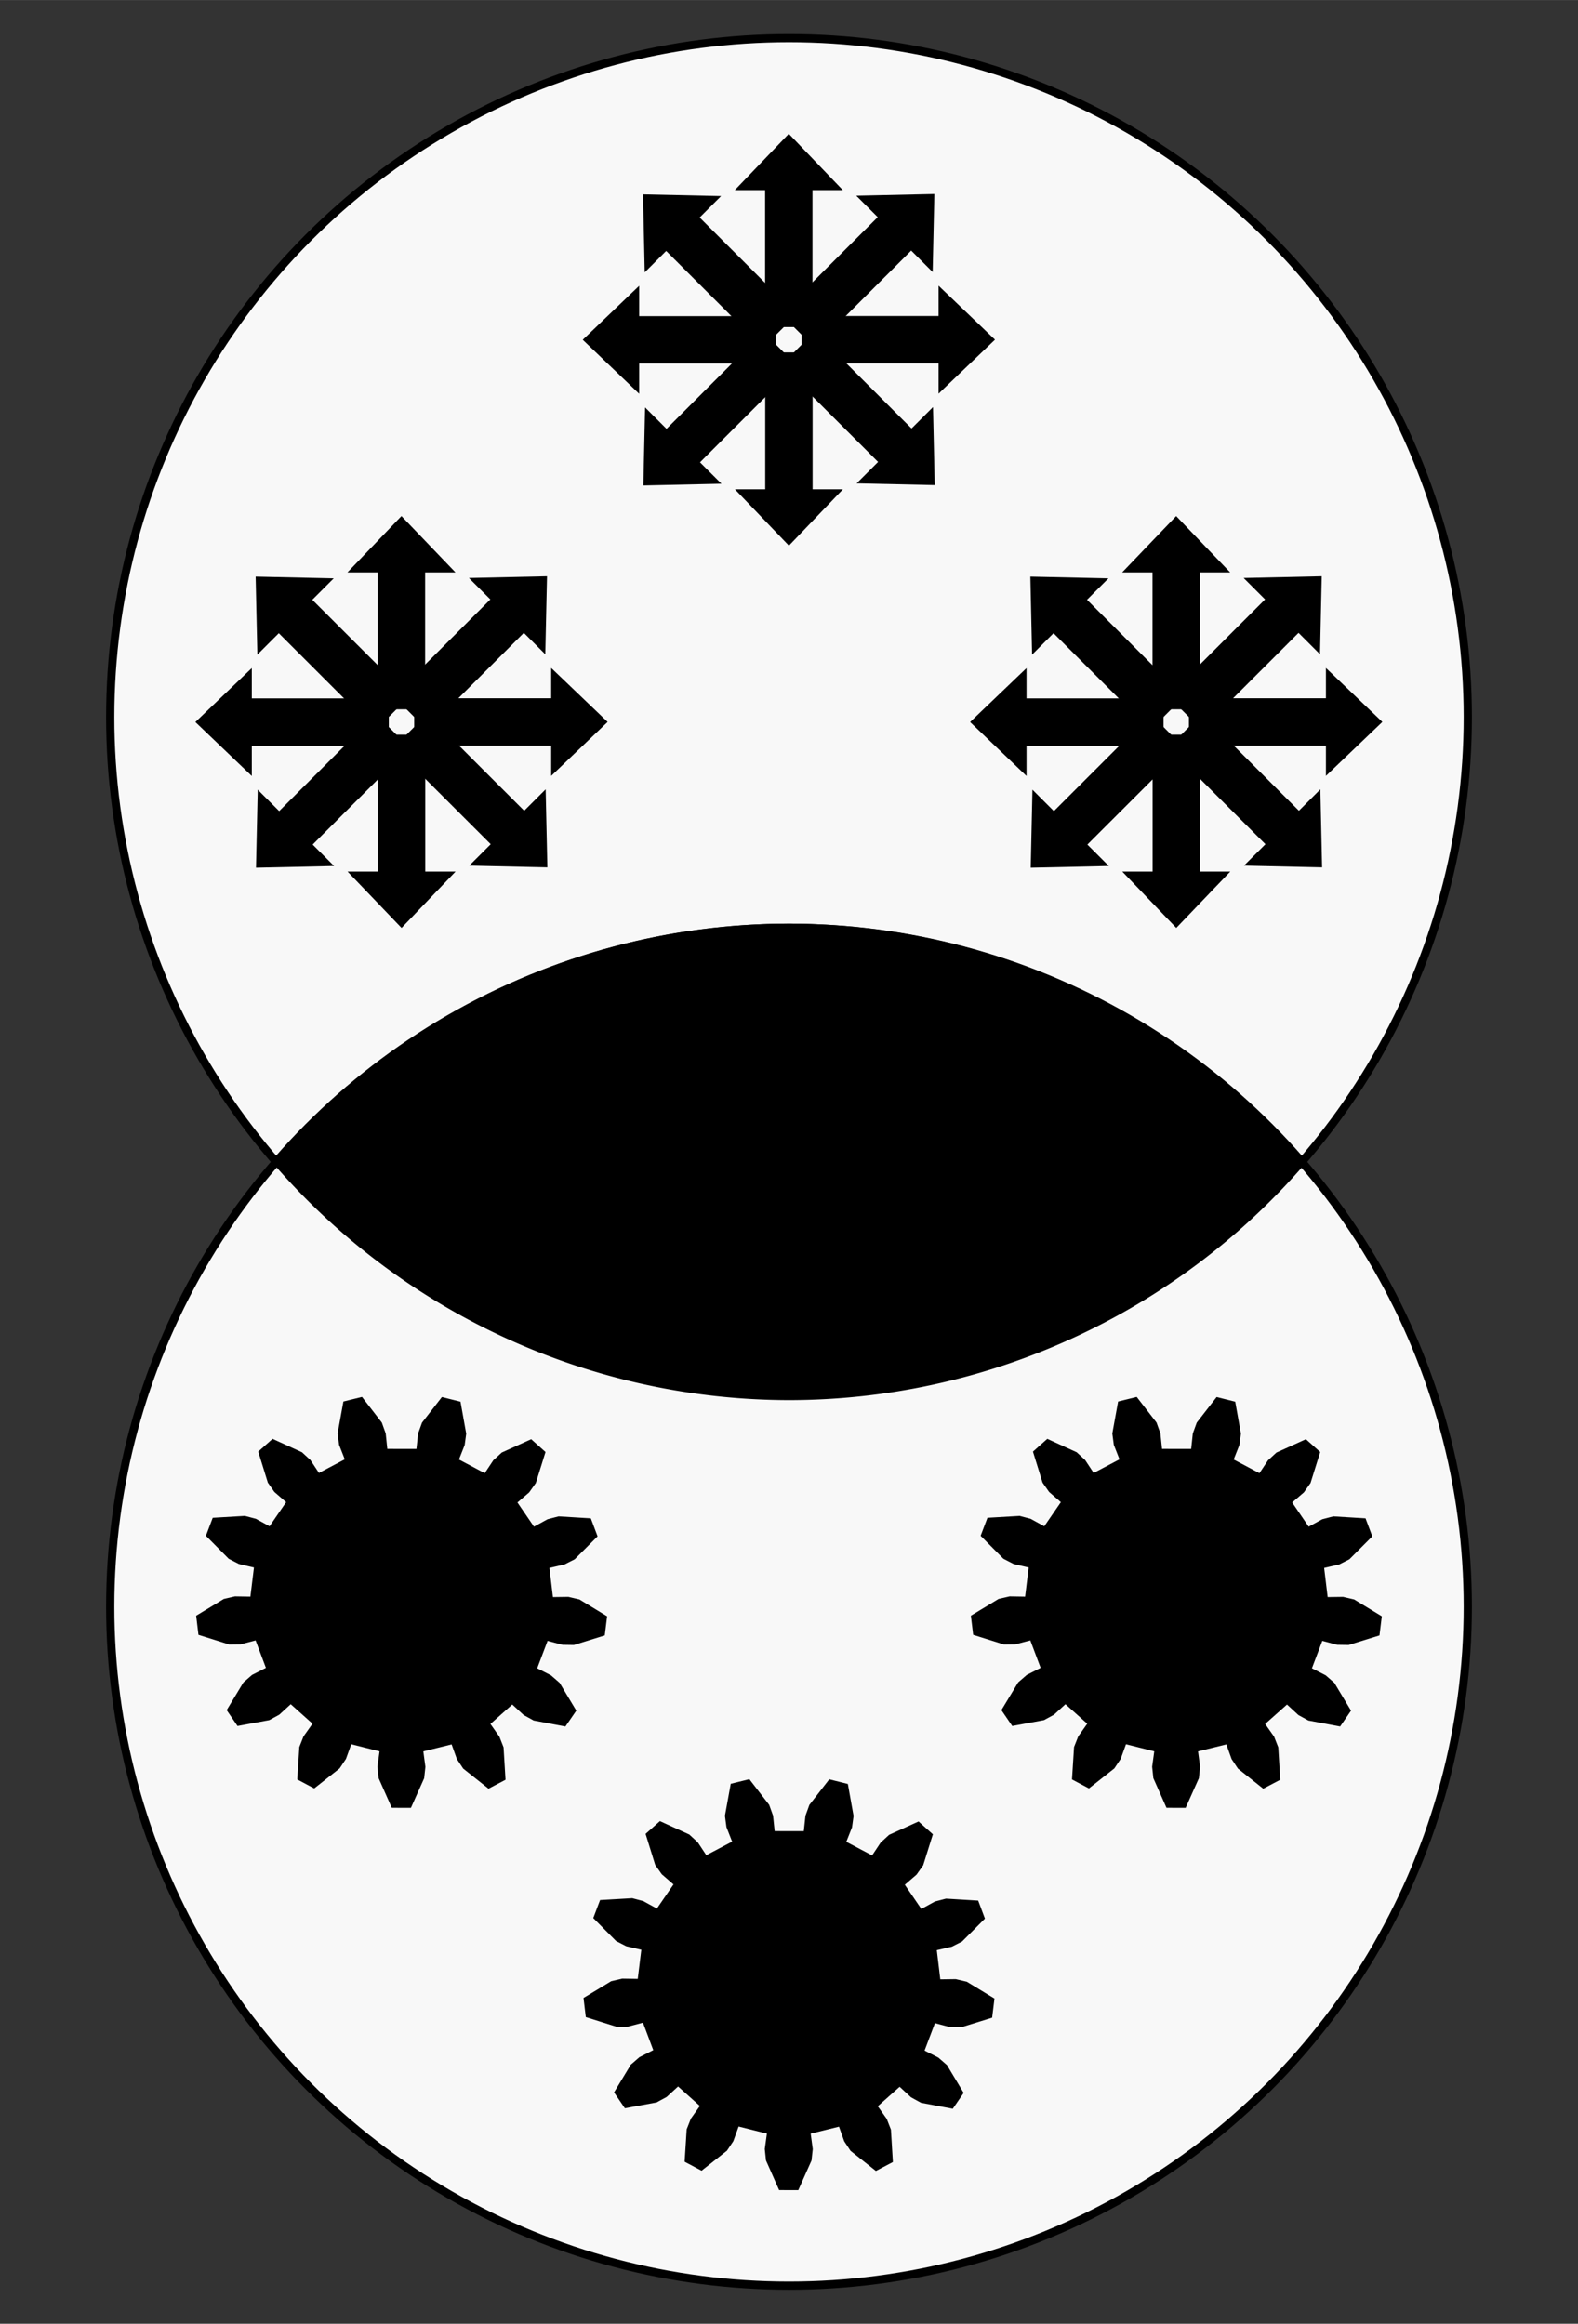 <?xml version="1.0" encoding="UTF-8" standalone="no"?>
<!-- Created with Inkscape (http://www.inkscape.org/) -->

<svg
   xmlns:dc="http://purl.org/dc/elements/1.1/"
   xmlns:cc="http://creativecommons.org/ns#"
   xmlns:rdf="http://www.w3.org/1999/02/22-rdf-syntax-ns#"
   xmlns:svg="http://www.w3.org/2000/svg"
   xmlns="http://www.w3.org/2000/svg"
   xmlns:sodipodi="http://sodipodi.sourceforge.net/DTD/sodipodi-0.dtd"
   xmlns:inkscape="http://www.inkscape.org/namespaces/inkscape"
   sodipodi:docname="amidst_sci-mag.svg"
   inkscape:version="0.92.4 (5da689c313, 2019-01-14)"
   version="1.1"
   id="svg2"
   viewBox="0 0 720 1060"
   height="11.778in"
   width="8in"
   inkscape:export-filename="C:\Users\Giltwist\Dropbox\Tarot\Minors\export\amidst-sci_mag.png"
   inkscape:export-xdpi="300"
   inkscape:export-ydpi="300">
  <rect x="0" y="0" width="720" height="1060" fill="#333333" stroke="none"/>
  <sodipodi:namedview
     inkscape:window-maximized="1"
     inkscape:window-y="-8"
     inkscape:window-x="-8"
     inkscape:window-height="1377"
     inkscape:window-width="2560"
     units="in"
     showgrid="false"
     inkscape:current-layer="layer1"
     inkscape:document-units="px"
     inkscape:cy="396.1257"
     inkscape:cx="-331.13694"
     inkscape:zoom="0.7"
     inkscape:pageshadow="2"
     inkscape:pageopacity="0"
     borderopacity="1.0"
     bordercolor="#666666"
     pagecolor="#000000"
     id="base"
     showguides="true"
     inkscape:guide-bbox="true">
    <sodipodi:guide
       position="361.607,-231.696"
       orientation="1,0"
       id="guide4140"
       inkscape:locked="false" />
    <sodipodi:guide
       position="179.464,530.022"
       orientation="0,1"
       id="guide4149"
       inkscape:locked="false" />
  </sodipodi:namedview>
  <defs
     id="defs4">
    <inkscape:path-effect
       effect="powerstroke"
       id="path-effect4186"
       is_visible="true"
       offset_points="0,0.5"
       sort_points="true"
       interpolator_type="CubicBezierJohan"
       interpolator_beta="0.2"
       start_linecap_type="zerowidth"
       linejoin_type="round"
       miter_limit="4"
       end_linecap_type="zerowidth"
       cusp_linecap_type="round" />
  </defs>
  <g
     inkscape:label="Layer 1"
     inkscape:groupmode="layer"
     id="layer1"
     transform="translate(0,7.638)">
    <ellipse
       style="opacity:1;fill:#808080;fill-opacity:1;fill-rule:evenodd;stroke:#000000;stroke-width:4.688;stroke-linecap:butt;stroke-linejoin:miter;stroke-miterlimit:4;stroke-dasharray:none;stroke-dashoffset:0;stroke-opacity:1;paint-order:markers stroke fill"
       id="path3015"
       cx="360"
       cy="522.362"
       r="154.199" />
    <g
       id="g922"
       transform="translate(0,-2.991)"
       style="fill:#f8f8f8;fill-opacity:1">
      <circle
         r="309.71"
         cy="322.452"
         cx="360"
         id="path901"
         style="opacity:1;fill:#f8f8f8;fill-opacity:1;fill-rule:nonzero;stroke:#000000;stroke-width:3.75;stroke-linecap:round;stroke-linejoin:round;stroke-miterlimit:4;stroke-dasharray:none;stroke-dashoffset:0;stroke-opacity:1;paint-order:stroke markers fill" />
      <circle
         r="309.71"
         cy="728.255"
         cx="360"
         id="path901-8"
         style="opacity:1;fill:#f8f8f8;fill-opacity:1;fill-rule:nonzero;stroke:#000000;stroke-width:3.75;stroke-linecap:round;stroke-linejoin:round;stroke-miterlimit:4;stroke-dasharray:none;stroke-dashoffset:0;stroke-opacity:1;paint-order:stroke markers fill" />
    </g>
    <path
       inkscape:connector-curvature="0"
       style="fill:#000000;fill-opacity:1;stroke:#000000;stroke-width:1.308;stroke-miterlimit:4;stroke-dasharray:none;stroke-opacity:1"
       d="m 428.449,895.924 7.566,-0.102 4.885,1.148 12.146,7.392 -0.963,7.886 -13.562,4.21 -5.016,-0.077 -7.316,-1.944 -5.152,13.619 6.746,3.45 3.796,3.302 7.343,12.229 -4.492,6.532 -13.952,-2.618 -4.405,-2.416 -5.581,-5.145 -10.847,9.648 4.381,6.211 1.837,4.7 0.858,14.264 -6.992,3.682 -11.146,-8.847 -2.786,-4.2 -2.567,-7.167 -14.058,3.467 1.013,7.55 -0.543,5.021 -5.824,13.032 -7.891,-0.012 -5.786,-13.049 -0.528,-5.023 1.035,-7.547 -14.047,-3.508 -2.588,7.159 -2.798,4.192 -11.171,8.814 -6.981,-3.703 0.899,-14.262 1.85,-4.695 4.4,-6.198 -10.819,-9.68 -5.596,5.128 -4.412,2.403 -13.96,2.577 -4.473,-6.545 7.379,-12.207 3.805,-3.291 6.756,-3.43 -5.112,-13.634 -7.321,1.922 -5.016,0.063 -13.55,-4.251 -0.94,-7.889 12.168,-7.356 4.888,-1.133 7.565,0.125 1.766,-14.464 -7.37,-1.724 -4.47,-2.292 -10.036,-10.104 2.809,-7.425 14.169,-0.82 4.852,1.284 6.641,3.651 8.239,-11.981 -5.73,-4.975 -2.901,-4.121 -4.223,-13.643 5.914,-5.26 12.924,5.904 3.703,3.407 4.196,6.34 12.825,-6.754 -2.778,-7.087 -0.666,-5.006 2.557,-14.057 7.664,-1.89 8.719,11.276 1.707,4.75 0.789,7.577 14.473,0.021 0.811,-7.575 1.721,-4.745 8.752,-11.25 7.658,1.913 2.516,14.064 -0.681,5.004 -2.799,7.078 12.805,6.791 4.214,-6.328 3.713,-3.396 12.942,-5.866 5.898,5.277 -4.263,13.631 -2.913,4.112 -5.745,4.958 8.204,12.006 6.652,-3.631 4.855,-1.269 14.167,0.862 2.787,7.433 -10.066,10.075 -4.477,2.278 -7.375,1.702 z"
       id="path4258-9" />
    <g
       transform="matrix(0.848,0,0,0.847,75.309,-162.143)"
       id="g929-6"
       style="fill:#000000;fill-opacity:1;stroke:#000000;stroke-width:2.986;stroke-miterlimit:4;stroke-dasharray:none;stroke-opacity:1">
      <g
         transform="matrix(1.02,0,0,0.615,24.967,81.006)"
         inkscape:tile-y0="159.17572"
         inkscape:tile-x0="250.4754"
         inkscape:transform-center-y="-50.765436"
         id="use889-8"
         style="fill:#000000;fill-opacity:1;stroke:#000000;stroke-width:3.771;stroke-miterlimit:4;stroke-dasharray:none;stroke-opacity:1">
        <rect
           style="fill:#000000;fill-opacity:1;fill-rule:evenodd;stroke:#000000;stroke-width:3.771;stroke-linecap:square;stroke-linejoin:miter;stroke-miterlimit:4;stroke-dasharray:none;stroke-dashoffset:0;stroke-opacity:1"
           id="rect897-5"
           width="21.213"
           height="117.178"
           x="293.954"
           y="332.205" />
        <path
           sodipodi:type="star"
           style="fill:#000000;fill-opacity:1;fill-rule:evenodd;stroke:#000000;stroke-width:3.771;stroke-linecap:square;stroke-linejoin:miter;stroke-miterlimit:4;stroke-dasharray:none;stroke-dashoffset:0;stroke-opacity:1"
           id="path899-2"
           sodipodi:sides="3"
           sodipodi:cx="304.56097"
           sodipodi:cy="314.95084"
           sodipodi:r1="29.137255"
           sodipodi:r2="14.568627"
           sodipodi:arg1="0.52359878"
           sodipodi:arg2="1.5707963"
           inkscape:flatsided="true"
           inkscape:rounded="-3.46945e-18"
           inkscape:randomized="0"
           d="m 329.795,329.519 -50.467,0 25.234,-43.706 z"
           inkscape:transform-center-y="-7.2843136" />
      </g>
      <g
         transform="matrix(0.721,0.721,-0.435,0.435,317.036,-55.392)"
         inkscape:tile-y0="159.17572"
         inkscape:tile-x0="250.4754"
         inkscape:transform-center-y="-50.765436"
         id="use891-1"
         style="fill:#000000;fill-opacity:1;stroke:#000000;stroke-width:3.771;stroke-miterlimit:4;stroke-dasharray:none;stroke-opacity:1">
        <rect
           style="fill:#000000;fill-opacity:1;fill-rule:evenodd;stroke:#000000;stroke-width:3.771;stroke-linecap:square;stroke-linejoin:miter;stroke-miterlimit:4;stroke-dasharray:none;stroke-dashoffset:0;stroke-opacity:1"
           id="rect903-6"
           width="21.213"
           height="117.178"
           x="293.954"
           y="332.205" />
        <path
           sodipodi:type="star"
           style="fill:#000000;fill-opacity:1;fill-rule:evenodd;stroke:#000000;stroke-width:3.771;stroke-linecap:square;stroke-linejoin:miter;stroke-miterlimit:4;stroke-dasharray:none;stroke-dashoffset:0;stroke-opacity:1"
           id="path905-2"
           sodipodi:sides="3"
           sodipodi:cx="304.56097"
           sodipodi:cy="314.95084"
           sodipodi:r1="29.137255"
           sodipodi:r2="14.568627"
           sodipodi:arg1="0.52359878"
           sodipodi:arg2="1.5707963"
           inkscape:flatsided="true"
           inkscape:rounded="-3.46945e-18"
           inkscape:randomized="0"
           d="m 329.795,329.519 -50.467,0 25.234,-43.706 z"
           inkscape:transform-center-y="-7.2843136" />
      </g>
      <g
         transform="matrix(0,1.02,-0.615,0,620.009,54.684)"
         inkscape:tile-y0="159.17572"
         inkscape:tile-x0="250.4754"
         inkscape:transform-center-y="-50.765436"
         id="use893-6"
         style="fill:#000000;fill-opacity:1;stroke:#000000;stroke-width:3.771;stroke-miterlimit:4;stroke-dasharray:none;stroke-opacity:1">
        <rect
           style="fill:#000000;fill-opacity:1;fill-rule:evenodd;stroke:#000000;stroke-width:3.771;stroke-linecap:square;stroke-linejoin:miter;stroke-miterlimit:4;stroke-dasharray:none;stroke-dashoffset:0;stroke-opacity:1"
           id="rect909-1"
           width="21.213"
           height="117.178"
           x="293.954"
           y="332.205" />
        <path
           sodipodi:type="star"
           style="fill:#000000;fill-opacity:1;fill-rule:evenodd;stroke:#000000;stroke-width:3.771;stroke-linecap:square;stroke-linejoin:miter;stroke-miterlimit:4;stroke-dasharray:none;stroke-dashoffset:0;stroke-opacity:1"
           id="path911-8"
           sodipodi:sides="3"
           sodipodi:cx="304.56097"
           sodipodi:cy="314.95084"
           sodipodi:r1="29.137255"
           sodipodi:r2="14.568627"
           sodipodi:arg1="0.52359878"
           sodipodi:arg2="1.5707963"
           inkscape:flatsided="true"
           inkscape:rounded="-3.46945e-18"
           inkscape:randomized="0"
           d="m 329.795,329.519 -50.467,0 25.234,-43.706 z"
           inkscape:transform-center-y="-7.2843136" />
      </g>
      <g
         transform="matrix(-0.721,0.721,-0.435,-0.435,756.407,346.754)"
         inkscape:tile-y0="159.17572"
         inkscape:tile-x0="250.4754"
         inkscape:transform-center-y="-50.765436"
         id="use895-5"
         style="fill:#000000;fill-opacity:1;stroke:#000000;stroke-width:3.771;stroke-miterlimit:4;stroke-dasharray:none;stroke-opacity:1">
        <rect
           style="fill:#000000;fill-opacity:1;fill-rule:evenodd;stroke:#000000;stroke-width:3.771;stroke-linecap:square;stroke-linejoin:miter;stroke-miterlimit:4;stroke-dasharray:none;stroke-dashoffset:0;stroke-opacity:1"
           id="rect915-5"
           width="21.213"
           height="117.178"
           x="293.954"
           y="332.205" />
        <path
           sodipodi:type="star"
           style="fill:#000000;fill-opacity:1;fill-rule:evenodd;stroke:#000000;stroke-width:3.771;stroke-linecap:square;stroke-linejoin:miter;stroke-miterlimit:4;stroke-dasharray:none;stroke-dashoffset:0;stroke-opacity:1"
           id="path917-0"
           sodipodi:sides="3"
           sodipodi:cx="304.56097"
           sodipodi:cy="314.95084"
           sodipodi:r1="29.137255"
           sodipodi:r2="14.568627"
           sodipodi:arg1="0.52359878"
           sodipodi:arg2="1.5707963"
           inkscape:flatsided="true"
           inkscape:rounded="-3.46945e-18"
           inkscape:randomized="0"
           d="m 329.795,329.519 -50.467,0 25.234,-43.706 z"
           inkscape:transform-center-y="-7.2843136" />
      </g>
      <g
         transform="matrix(-1.02,0,0,-0.615,646.331,649.727)"
         inkscape:tile-y0="159.17572"
         inkscape:tile-x0="250.4754"
         inkscape:transform-center-y="-50.765436"
         id="use897-4"
         style="fill:#000000;fill-opacity:1;stroke:#000000;stroke-width:3.771;stroke-miterlimit:4;stroke-dasharray:none;stroke-opacity:1">
        <rect
           style="fill:#000000;fill-opacity:1;fill-rule:evenodd;stroke:#000000;stroke-width:3.771;stroke-linecap:square;stroke-linejoin:miter;stroke-miterlimit:4;stroke-dasharray:none;stroke-dashoffset:0;stroke-opacity:1"
           id="rect921-8"
           width="21.213"
           height="117.178"
           x="293.954"
           y="332.205" />
        <path
           sodipodi:type="star"
           style="fill:#000000;fill-opacity:1;fill-rule:evenodd;stroke:#000000;stroke-width:3.771;stroke-linecap:square;stroke-linejoin:miter;stroke-miterlimit:4;stroke-dasharray:none;stroke-dashoffset:0;stroke-opacity:1"
           id="path923-2"
           sodipodi:sides="3"
           sodipodi:cx="304.56097"
           sodipodi:cy="314.95084"
           sodipodi:r1="29.137255"
           sodipodi:r2="14.568627"
           sodipodi:arg1="0.52359878"
           sodipodi:arg2="1.5707963"
           inkscape:flatsided="true"
           inkscape:rounded="-3.46945e-18"
           inkscape:randomized="0"
           d="m 329.795,329.519 -50.467,0 25.234,-43.706 z"
           inkscape:transform-center-y="-7.2843136" />
      </g>
      <g
         transform="matrix(-0.721,-0.721,0.435,-0.435,354.261,786.125)"
         inkscape:tile-y0="159.17572"
         inkscape:tile-x0="250.4754"
         inkscape:transform-center-y="-50.765436"
         id="use899-8"
         style="fill:#000000;fill-opacity:1;stroke:#000000;stroke-width:3.771;stroke-miterlimit:4;stroke-dasharray:none;stroke-opacity:1">
        <rect
           style="fill:#000000;fill-opacity:1;fill-rule:evenodd;stroke:#000000;stroke-width:3.771;stroke-linecap:square;stroke-linejoin:miter;stroke-miterlimit:4;stroke-dasharray:none;stroke-dashoffset:0;stroke-opacity:1"
           id="rect927-6"
           width="21.213"
           height="117.178"
           x="293.954"
           y="332.205" />
        <path
           sodipodi:type="star"
           style="fill:#000000;fill-opacity:1;fill-rule:evenodd;stroke:#000000;stroke-width:3.771;stroke-linecap:square;stroke-linejoin:miter;stroke-miterlimit:4;stroke-dasharray:none;stroke-dashoffset:0;stroke-opacity:1"
           id="path929-6"
           sodipodi:sides="3"
           sodipodi:cx="304.56097"
           sodipodi:cy="314.95084"
           sodipodi:r1="29.137255"
           sodipodi:r2="14.568627"
           sodipodi:arg1="0.52359878"
           sodipodi:arg2="1.5707963"
           inkscape:flatsided="true"
           inkscape:rounded="-3.46945e-18"
           inkscape:randomized="0"
           d="m 329.795,329.519 -50.467,0 25.234,-43.706 z"
           inkscape:transform-center-y="-7.2843136" />
      </g>
      <g
         transform="matrix(0,-1.02,0.615,0,51.288,676.048)"
         inkscape:tile-y0="159.17572"
         inkscape:tile-x0="250.4754"
         inkscape:transform-center-y="-50.765436"
         id="use901-4"
         style="fill:#000000;fill-opacity:1;stroke:#000000;stroke-width:3.771;stroke-miterlimit:4;stroke-dasharray:none;stroke-opacity:1">
        <rect
           style="fill:#000000;fill-opacity:1;fill-rule:evenodd;stroke:#000000;stroke-width:3.771;stroke-linecap:square;stroke-linejoin:miter;stroke-miterlimit:4;stroke-dasharray:none;stroke-dashoffset:0;stroke-opacity:1"
           id="rect933-6"
           width="21.213"
           height="117.178"
           x="293.954"
           y="332.205" />
        <path
           sodipodi:type="star"
           style="fill:#000000;fill-opacity:1;fill-rule:evenodd;stroke:#000000;stroke-width:3.771;stroke-linecap:square;stroke-linejoin:miter;stroke-miterlimit:4;stroke-dasharray:none;stroke-dashoffset:0;stroke-opacity:1"
           id="path935-5"
           sodipodi:sides="3"
           sodipodi:cx="304.56097"
           sodipodi:cy="314.95084"
           sodipodi:r1="29.137255"
           sodipodi:r2="14.568627"
           sodipodi:arg1="0.52359878"
           sodipodi:arg2="1.5707963"
           inkscape:flatsided="true"
           inkscape:rounded="-3.46945e-18"
           inkscape:randomized="0"
           d="m 329.795,329.519 -50.467,0 25.234,-43.706 z"
           inkscape:transform-center-y="-7.2843136" />
      </g>
      <g
         transform="matrix(0.721,-0.721,0.435,0.435,-85.11,383.979)"
         inkscape:tile-y0="159.17572"
         inkscape:tile-x0="250.4754"
         inkscape:transform-center-y="-50.765436"
         id="use903-3"
         style="fill:#000000;fill-opacity:1;stroke:#000000;stroke-width:3.771;stroke-miterlimit:4;stroke-dasharray:none;stroke-opacity:1">
        <rect
           style="fill:#000000;fill-opacity:1;fill-rule:evenodd;stroke:#000000;stroke-width:3.771;stroke-linecap:square;stroke-linejoin:miter;stroke-miterlimit:4;stroke-dasharray:none;stroke-dashoffset:0;stroke-opacity:1"
           id="rect939-5"
           width="21.213"
           height="117.178"
           x="293.954"
           y="332.205" />
        <path
           sodipodi:type="star"
           style="fill:#000000;fill-opacity:1;fill-rule:evenodd;stroke:#000000;stroke-width:3.771;stroke-linecap:square;stroke-linejoin:miter;stroke-miterlimit:4;stroke-dasharray:none;stroke-dashoffset:0;stroke-opacity:1"
           id="path941-0"
           sodipodi:sides="3"
           sodipodi:cx="304.56097"
           sodipodi:cy="314.95084"
           sodipodi:r1="29.137255"
           sodipodi:r2="14.568627"
           sodipodi:arg1="0.52359878"
           sodipodi:arg2="1.5707963"
           inkscape:flatsided="true"
           inkscape:rounded="-3.46945e-18"
           inkscape:randomized="0"
           d="m 329.795,329.519 -50.467,0 25.234,-43.706 z"
           inkscape:transform-center-y="-7.2843136" />
      </g>
    </g>
    <path
       style="opacity:1;fill:#000000;fill-opacity:1;fill-rule:nonzero;stroke:#000000;stroke-width:3.75;stroke-linecap:round;stroke-linejoin:round;stroke-miterlimit:4;stroke-dasharray:none;stroke-dashoffset:0;stroke-opacity:1;paint-order:stroke markers fill"
       d="M 360,415.554 A 309.71,309.71 0 0 0 126.398,522.226 309.71,309.71 0 0 0 360,629.17 309.71,309.71 0 0 0 593.602,522.499 309.71,309.71 0 0 0 360,415.554 Z"
       id="path901-7"
       inkscape:connector-curvature="0" />
    <g
       id="g1010"
       transform="matrix(1,0,0,-1,-3.546,1446.624)">
      <path
         id="path4258-9-3"
         d="m 255.253,725.075 7.566,0.102 4.885,-1.148 12.146,-7.392 -0.963,-7.886 -13.562,-4.21 -5.016,0.077 -7.316,1.944 -5.152,-13.619 6.746,-3.45 3.796,-3.302 7.343,-12.229 -4.492,-6.532 -13.952,2.618 -4.405,2.416 -5.581,5.145 -10.847,-9.648 4.381,-6.211 1.837,-4.7 0.858,-14.264 -6.992,-3.682 -11.146,8.847 -2.786,4.2 -2.567,7.167 -14.058,-3.467 1.013,-7.55 -0.543,-5.021 -5.824,-13.032 -7.891,0.012 -5.786,13.049 -0.528,5.023 1.035,7.547 -14.047,3.508 -2.588,-7.159 -2.798,-4.192 -11.171,-8.814 -6.981,3.703 0.899,14.262 1.85,4.695 4.4,6.198 -10.819,9.68 -5.596,-5.128 -4.412,-2.403 -13.96,-2.577 -4.473,6.545 7.379,12.207 3.805,3.291 6.756,3.43 -5.112,13.634 -7.321,-1.922 -5.016,-0.063 -13.55,4.251 -0.94,7.889 12.168,7.356 4.888,1.133 7.565,-0.125 1.766,14.464 -7.37,1.724 -4.47,2.292 -10.036,10.104 2.809,7.425 14.169,0.82 4.852,-1.284 6.641,-3.651 8.239,11.981 -5.73,4.975 -2.901,4.121 -4.223,13.643 5.914,5.26 12.924,-5.904 3.703,-3.407 4.196,-6.34 12.825,6.754 -2.778,7.087 -0.666,5.006 2.557,14.057 7.664,1.89 8.719,-11.276 1.707,-4.75 0.789,-7.577 14.473,-0.021 0.811,7.575 1.721,4.745 8.752,11.25 7.658,-1.913 2.516,-14.064 -0.681,-5.004 -2.799,-7.078 12.805,-6.791 4.214,6.328 3.713,3.396 12.942,5.866 5.898,-5.277 -4.263,-13.631 -2.913,-4.112 -5.745,-4.958 8.204,-12.006 6.652,3.631 4.855,1.269 14.167,-0.862 2.787,-7.433 -10.066,-10.075 -4.477,-2.278 -7.375,-1.702 z"
         style="fill:#000000;fill-opacity:1;stroke:#000000;stroke-width:1.308;stroke-miterlimit:4;stroke-dasharray:none;stroke-opacity:1"
         inkscape:connector-curvature="0" />
      <path
         id="path4258-9-3-2"
         d="m 608.738,725.075 7.566,0.102 4.885,-1.148 12.146,-7.392 -0.963,-7.886 -13.562,-4.21 -5.016,0.077 -7.316,1.944 -5.152,-13.619 6.746,-3.45 3.796,-3.302 7.343,-12.229 -4.492,-6.532 -13.952,2.618 -4.405,2.416 -5.581,5.145 -10.847,-9.648 4.381,-6.211 1.837,-4.7 0.858,-14.264 -6.992,-3.682 -11.146,8.847 -2.786,4.2 -2.567,7.167 -14.058,-3.467 1.013,-7.55 -0.543,-5.021 -5.824,-13.032 -7.891,0.012 -5.786,13.049 -0.528,5.023 1.035,7.547 -14.047,3.508 -2.588,-7.159 -2.798,-4.192 -11.171,-8.814 -6.981,3.703 0.899,14.262 1.85,4.695 4.4,6.198 -10.819,9.68 -5.596,-5.128 -4.412,-2.403 -13.96,-2.577 -4.473,6.545 7.379,12.207 3.805,3.291 6.756,3.43 -5.112,13.634 -7.321,-1.922 -5.016,-0.063 -13.55,4.251 -0.94,7.889 12.168,7.356 4.888,1.133 7.565,-0.125 1.766,14.464 -7.37,1.724 -4.47,2.292 -10.036,10.104 2.809,7.425 14.169,0.82 4.852,-1.284 6.641,-3.651 8.239,11.981 -5.73,4.975 -2.901,4.121 -4.223,13.643 5.914,5.26 12.924,-5.904 3.703,-3.407 4.196,-6.34 12.825,6.754 -2.778,7.087 -0.666,5.006 2.557,14.057 7.664,1.89 8.719,-11.276 1.707,-4.75 0.789,-7.577 14.473,-0.021 0.811,7.575 1.721,4.745 8.752,11.25 7.658,-1.913 2.516,-14.064 -0.681,-5.004 -2.799,-7.078 12.805,-6.791 4.214,6.328 3.713,3.396 12.942,5.866 5.898,-5.277 -4.263,-13.631 -2.913,-4.112 -5.745,-4.958 8.204,-12.006 6.652,3.631 4.855,1.269 14.167,-0.862 2.787,-7.433 -10.066,-10.075 -4.477,-2.278 -7.375,-1.702 z"
         style="fill:#000000;fill-opacity:1;stroke:#000000;stroke-width:1.308;stroke-miterlimit:4;stroke-dasharray:none;stroke-opacity:1"
         inkscape:connector-curvature="0" />
    </g>
    <g
       id="g1062"
       transform="translate(3.15)">
      <g
         style="fill:#000000;fill-opacity:1;stroke:#000000;stroke-width:2.986;stroke-miterlimit:4;stroke-dasharray:none;stroke-opacity:1"
         id="g929-6-9"
         transform="matrix(0.848,0,0,0.847,-104.584,12.232)">
        <g
           style="fill:#000000;fill-opacity:1;stroke:#000000;stroke-width:3.771;stroke-miterlimit:4;stroke-dasharray:none;stroke-opacity:1"
           id="use889-8-8"
           inkscape:transform-center-y="-50.765436"
           inkscape:tile-x0="250.4754"
           inkscape:tile-y0="159.17572"
           transform="matrix(1.02,0,0,0.615,24.967,81.006)">
          <rect
             y="332.205"
             x="293.954"
             height="117.178"
             width="21.213"
             id="rect897-5-5"
             style="fill:#000000;fill-opacity:1;fill-rule:evenodd;stroke:#000000;stroke-width:3.771;stroke-linecap:square;stroke-linejoin:miter;stroke-miterlimit:4;stroke-dasharray:none;stroke-dashoffset:0;stroke-opacity:1" />
          <path
             inkscape:transform-center-y="-7.2843136"
             d="m 329.795,329.519 -50.467,0 25.234,-43.706 z"
             inkscape:randomized="0"
             inkscape:rounded="-3.46945e-18"
             inkscape:flatsided="true"
             sodipodi:arg2="1.5707963"
             sodipodi:arg1="0.52359878"
             sodipodi:r2="14.568627"
             sodipodi:r1="29.137255"
             sodipodi:cy="314.95084"
             sodipodi:cx="304.56097"
             sodipodi:sides="3"
             id="path899-2-8"
             style="fill:#000000;fill-opacity:1;fill-rule:evenodd;stroke:#000000;stroke-width:3.771;stroke-linecap:square;stroke-linejoin:miter;stroke-miterlimit:4;stroke-dasharray:none;stroke-dashoffset:0;stroke-opacity:1"
             sodipodi:type="star" />
        </g>
        <g
           style="fill:#000000;fill-opacity:1;stroke:#000000;stroke-width:3.771;stroke-miterlimit:4;stroke-dasharray:none;stroke-opacity:1"
           id="use891-1-6"
           inkscape:transform-center-y="-50.765436"
           inkscape:tile-x0="250.4754"
           inkscape:tile-y0="159.17572"
           transform="matrix(0.721,0.721,-0.435,0.435,317.036,-55.392)">
          <rect
             y="332.205"
             x="293.954"
             height="117.178"
             width="21.213"
             id="rect903-6-2"
             style="fill:#000000;fill-opacity:1;fill-rule:evenodd;stroke:#000000;stroke-width:3.771;stroke-linecap:square;stroke-linejoin:miter;stroke-miterlimit:4;stroke-dasharray:none;stroke-dashoffset:0;stroke-opacity:1" />
          <path
             inkscape:transform-center-y="-7.2843136"
             d="m 329.795,329.519 -50.467,0 25.234,-43.706 z"
             inkscape:randomized="0"
             inkscape:rounded="-3.46945e-18"
             inkscape:flatsided="true"
             sodipodi:arg2="1.5707963"
             sodipodi:arg1="0.52359878"
             sodipodi:r2="14.568627"
             sodipodi:r1="29.137255"
             sodipodi:cy="314.95084"
             sodipodi:cx="304.56097"
             sodipodi:sides="3"
             id="path905-2-7"
             style="fill:#000000;fill-opacity:1;fill-rule:evenodd;stroke:#000000;stroke-width:3.771;stroke-linecap:square;stroke-linejoin:miter;stroke-miterlimit:4;stroke-dasharray:none;stroke-dashoffset:0;stroke-opacity:1"
             sodipodi:type="star" />
        </g>
        <g
           style="fill:#000000;fill-opacity:1;stroke:#000000;stroke-width:3.771;stroke-miterlimit:4;stroke-dasharray:none;stroke-opacity:1"
           id="use893-6-9"
           inkscape:transform-center-y="-50.765436"
           inkscape:tile-x0="250.4754"
           inkscape:tile-y0="159.17572"
           transform="matrix(0,1.02,-0.615,0,620.009,54.684)">
          <rect
             y="332.205"
             x="293.954"
             height="117.178"
             width="21.213"
             id="rect909-1-8"
             style="fill:#000000;fill-opacity:1;fill-rule:evenodd;stroke:#000000;stroke-width:3.771;stroke-linecap:square;stroke-linejoin:miter;stroke-miterlimit:4;stroke-dasharray:none;stroke-dashoffset:0;stroke-opacity:1" />
          <path
             inkscape:transform-center-y="-7.2843136"
             d="m 329.795,329.519 -50.467,0 25.234,-43.706 z"
             inkscape:randomized="0"
             inkscape:rounded="-3.46945e-18"
             inkscape:flatsided="true"
             sodipodi:arg2="1.5707963"
             sodipodi:arg1="0.52359878"
             sodipodi:r2="14.568627"
             sodipodi:r1="29.137255"
             sodipodi:cy="314.95084"
             sodipodi:cx="304.56097"
             sodipodi:sides="3"
             id="path911-8-0"
             style="fill:#000000;fill-opacity:1;fill-rule:evenodd;stroke:#000000;stroke-width:3.771;stroke-linecap:square;stroke-linejoin:miter;stroke-miterlimit:4;stroke-dasharray:none;stroke-dashoffset:0;stroke-opacity:1"
             sodipodi:type="star" />
        </g>
        <g
           style="fill:#000000;fill-opacity:1;stroke:#000000;stroke-width:3.771;stroke-miterlimit:4;stroke-dasharray:none;stroke-opacity:1"
           id="use895-5-2"
           inkscape:transform-center-y="-50.765436"
           inkscape:tile-x0="250.4754"
           inkscape:tile-y0="159.17572"
           transform="matrix(-0.721,0.721,-0.435,-0.435,756.407,346.754)">
          <rect
             y="332.205"
             x="293.954"
             height="117.178"
             width="21.213"
             id="rect915-5-9"
             style="fill:#000000;fill-opacity:1;fill-rule:evenodd;stroke:#000000;stroke-width:3.771;stroke-linecap:square;stroke-linejoin:miter;stroke-miterlimit:4;stroke-dasharray:none;stroke-dashoffset:0;stroke-opacity:1" />
          <path
             inkscape:transform-center-y="-7.2843136"
             d="m 329.795,329.519 -50.467,0 25.234,-43.706 z"
             inkscape:randomized="0"
             inkscape:rounded="-3.46945e-18"
             inkscape:flatsided="true"
             sodipodi:arg2="1.5707963"
             sodipodi:arg1="0.52359878"
             sodipodi:r2="14.568627"
             sodipodi:r1="29.137255"
             sodipodi:cy="314.95084"
             sodipodi:cx="304.56097"
             sodipodi:sides="3"
             id="path917-0-3"
             style="fill:#000000;fill-opacity:1;fill-rule:evenodd;stroke:#000000;stroke-width:3.771;stroke-linecap:square;stroke-linejoin:miter;stroke-miterlimit:4;stroke-dasharray:none;stroke-dashoffset:0;stroke-opacity:1"
             sodipodi:type="star" />
        </g>
        <g
           style="fill:#000000;fill-opacity:1;stroke:#000000;stroke-width:3.771;stroke-miterlimit:4;stroke-dasharray:none;stroke-opacity:1"
           id="use897-4-6"
           inkscape:transform-center-y="-50.765436"
           inkscape:tile-x0="250.4754"
           inkscape:tile-y0="159.17572"
           transform="matrix(-1.02,0,0,-0.615,646.331,649.727)">
          <rect
             y="332.205"
             x="293.954"
             height="117.178"
             width="21.213"
             id="rect921-8-6"
             style="fill:#000000;fill-opacity:1;fill-rule:evenodd;stroke:#000000;stroke-width:3.771;stroke-linecap:square;stroke-linejoin:miter;stroke-miterlimit:4;stroke-dasharray:none;stroke-dashoffset:0;stroke-opacity:1" />
          <path
             inkscape:transform-center-y="-7.2843136"
             d="m 329.795,329.519 -50.467,0 25.234,-43.706 z"
             inkscape:randomized="0"
             inkscape:rounded="-3.46945e-18"
             inkscape:flatsided="true"
             sodipodi:arg2="1.5707963"
             sodipodi:arg1="0.52359878"
             sodipodi:r2="14.568627"
             sodipodi:r1="29.137255"
             sodipodi:cy="314.95084"
             sodipodi:cx="304.56097"
             sodipodi:sides="3"
             id="path923-2-8"
             style="fill:#000000;fill-opacity:1;fill-rule:evenodd;stroke:#000000;stroke-width:3.771;stroke-linecap:square;stroke-linejoin:miter;stroke-miterlimit:4;stroke-dasharray:none;stroke-dashoffset:0;stroke-opacity:1"
             sodipodi:type="star" />
        </g>
        <g
           style="fill:#000000;fill-opacity:1;stroke:#000000;stroke-width:3.771;stroke-miterlimit:4;stroke-dasharray:none;stroke-opacity:1"
           id="use899-8-0"
           inkscape:transform-center-y="-50.765436"
           inkscape:tile-x0="250.4754"
           inkscape:tile-y0="159.17572"
           transform="matrix(-0.721,-0.721,0.435,-0.435,354.261,786.125)">
          <rect
             y="332.205"
             x="293.954"
             height="117.178"
             width="21.213"
             id="rect927-6-6"
             style="fill:#000000;fill-opacity:1;fill-rule:evenodd;stroke:#000000;stroke-width:3.771;stroke-linecap:square;stroke-linejoin:miter;stroke-miterlimit:4;stroke-dasharray:none;stroke-dashoffset:0;stroke-opacity:1" />
          <path
             inkscape:transform-center-y="-7.2843136"
             d="m 329.795,329.519 -50.467,0 25.234,-43.706 z"
             inkscape:randomized="0"
             inkscape:rounded="-3.46945e-18"
             inkscape:flatsided="true"
             sodipodi:arg2="1.5707963"
             sodipodi:arg1="0.52359878"
             sodipodi:r2="14.568627"
             sodipodi:r1="29.137255"
             sodipodi:cy="314.95084"
             sodipodi:cx="304.56097"
             sodipodi:sides="3"
             id="path929-6-5"
             style="fill:#000000;fill-opacity:1;fill-rule:evenodd;stroke:#000000;stroke-width:3.771;stroke-linecap:square;stroke-linejoin:miter;stroke-miterlimit:4;stroke-dasharray:none;stroke-dashoffset:0;stroke-opacity:1"
             sodipodi:type="star" />
        </g>
        <g
           style="fill:#000000;fill-opacity:1;stroke:#000000;stroke-width:3.771;stroke-miterlimit:4;stroke-dasharray:none;stroke-opacity:1"
           id="use901-4-3"
           inkscape:transform-center-y="-50.765436"
           inkscape:tile-x0="250.4754"
           inkscape:tile-y0="159.17572"
           transform="matrix(0,-1.02,0.615,0,51.288,676.048)">
          <rect
             y="332.205"
             x="293.954"
             height="117.178"
             width="21.213"
             id="rect933-6-0"
             style="fill:#000000;fill-opacity:1;fill-rule:evenodd;stroke:#000000;stroke-width:3.771;stroke-linecap:square;stroke-linejoin:miter;stroke-miterlimit:4;stroke-dasharray:none;stroke-dashoffset:0;stroke-opacity:1" />
          <path
             inkscape:transform-center-y="-7.2843136"
             d="m 329.795,329.519 -50.467,0 25.234,-43.706 z"
             inkscape:randomized="0"
             inkscape:rounded="-3.46945e-18"
             inkscape:flatsided="true"
             sodipodi:arg2="1.5707963"
             sodipodi:arg1="0.52359878"
             sodipodi:r2="14.568627"
             sodipodi:r1="29.137255"
             sodipodi:cy="314.95084"
             sodipodi:cx="304.56097"
             sodipodi:sides="3"
             id="path935-5-1"
             style="fill:#000000;fill-opacity:1;fill-rule:evenodd;stroke:#000000;stroke-width:3.771;stroke-linecap:square;stroke-linejoin:miter;stroke-miterlimit:4;stroke-dasharray:none;stroke-dashoffset:0;stroke-opacity:1"
             sodipodi:type="star" />
        </g>
        <g
           style="fill:#000000;fill-opacity:1;stroke:#000000;stroke-width:3.771;stroke-miterlimit:4;stroke-dasharray:none;stroke-opacity:1"
           id="use903-3-5"
           inkscape:transform-center-y="-50.765436"
           inkscape:tile-x0="250.4754"
           inkscape:tile-y0="159.17572"
           transform="matrix(0.721,-0.721,0.435,0.435,-85.11,383.979)">
          <rect
             y="332.205"
             x="293.954"
             height="117.178"
             width="21.213"
             id="rect939-5-8"
             style="fill:#000000;fill-opacity:1;fill-rule:evenodd;stroke:#000000;stroke-width:3.771;stroke-linecap:square;stroke-linejoin:miter;stroke-miterlimit:4;stroke-dasharray:none;stroke-dashoffset:0;stroke-opacity:1" />
          <path
             inkscape:transform-center-y="-7.2843136"
             d="m 329.795,329.519 -50.467,0 25.234,-43.706 z"
             inkscape:randomized="0"
             inkscape:rounded="-3.46945e-18"
             inkscape:flatsided="true"
             sodipodi:arg2="1.5707963"
             sodipodi:arg1="0.52359878"
             sodipodi:r2="14.568627"
             sodipodi:r1="29.137255"
             sodipodi:cy="314.95084"
             sodipodi:cx="304.56097"
             sodipodi:sides="3"
             id="path941-0-0"
             style="fill:#000000;fill-opacity:1;fill-rule:evenodd;stroke:#000000;stroke-width:3.771;stroke-linecap:square;stroke-linejoin:miter;stroke-miterlimit:4;stroke-dasharray:none;stroke-dashoffset:0;stroke-opacity:1"
             sodipodi:type="star" />
        </g>
      </g>
      <g
         style="fill:#000000;fill-opacity:1;stroke:#000000;stroke-width:2.986;stroke-miterlimit:4;stroke-dasharray:none;stroke-opacity:1"
         id="g929-6-9-0"
         transform="matrix(0.848,0,0,0.847,248.901,12.232)">
        <g
           style="fill:#000000;fill-opacity:1;stroke:#000000;stroke-width:3.771;stroke-miterlimit:4;stroke-dasharray:none;stroke-opacity:1"
           id="use889-8-8-3"
           inkscape:transform-center-y="-50.765436"
           inkscape:tile-x0="250.4754"
           inkscape:tile-y0="159.17572"
           transform="matrix(1.02,0,0,0.615,24.967,81.006)">
          <rect
             y="332.205"
             x="293.954"
             height="117.178"
             width="21.213"
             id="rect897-5-5-3"
             style="fill:#000000;fill-opacity:1;fill-rule:evenodd;stroke:#000000;stroke-width:3.771;stroke-linecap:square;stroke-linejoin:miter;stroke-miterlimit:4;stroke-dasharray:none;stroke-dashoffset:0;stroke-opacity:1" />
          <path
             inkscape:transform-center-y="-7.2843136"
             d="m 329.795,329.519 -50.467,0 25.234,-43.706 z"
             inkscape:randomized="0"
             inkscape:rounded="-3.46945e-18"
             inkscape:flatsided="true"
             sodipodi:arg2="1.5707963"
             sodipodi:arg1="0.52359878"
             sodipodi:r2="14.568627"
             sodipodi:r1="29.137255"
             sodipodi:cy="314.95084"
             sodipodi:cx="304.56097"
             sodipodi:sides="3"
             id="path899-2-8-3"
             style="fill:#000000;fill-opacity:1;fill-rule:evenodd;stroke:#000000;stroke-width:3.771;stroke-linecap:square;stroke-linejoin:miter;stroke-miterlimit:4;stroke-dasharray:none;stroke-dashoffset:0;stroke-opacity:1"
             sodipodi:type="star" />
        </g>
        <g
           style="fill:#000000;fill-opacity:1;stroke:#000000;stroke-width:3.771;stroke-miterlimit:4;stroke-dasharray:none;stroke-opacity:1"
           id="use891-1-6-7"
           inkscape:transform-center-y="-50.765436"
           inkscape:tile-x0="250.4754"
           inkscape:tile-y0="159.17572"
           transform="matrix(0.721,0.721,-0.435,0.435,317.036,-55.392)">
          <rect
             y="332.205"
             x="293.954"
             height="117.178"
             width="21.213"
             id="rect903-6-2-3"
             style="fill:#000000;fill-opacity:1;fill-rule:evenodd;stroke:#000000;stroke-width:3.771;stroke-linecap:square;stroke-linejoin:miter;stroke-miterlimit:4;stroke-dasharray:none;stroke-dashoffset:0;stroke-opacity:1" />
          <path
             inkscape:transform-center-y="-7.2843136"
             d="m 329.795,329.519 -50.467,0 25.234,-43.706 z"
             inkscape:randomized="0"
             inkscape:rounded="-3.46945e-18"
             inkscape:flatsided="true"
             sodipodi:arg2="1.5707963"
             sodipodi:arg1="0.52359878"
             sodipodi:r2="14.568627"
             sodipodi:r1="29.137255"
             sodipodi:cy="314.95084"
             sodipodi:cx="304.56097"
             sodipodi:sides="3"
             id="path905-2-7-0"
             style="fill:#000000;fill-opacity:1;fill-rule:evenodd;stroke:#000000;stroke-width:3.771;stroke-linecap:square;stroke-linejoin:miter;stroke-miterlimit:4;stroke-dasharray:none;stroke-dashoffset:0;stroke-opacity:1"
             sodipodi:type="star" />
        </g>
        <g
           style="fill:#000000;fill-opacity:1;stroke:#000000;stroke-width:3.771;stroke-miterlimit:4;stroke-dasharray:none;stroke-opacity:1"
           id="use893-6-9-5"
           inkscape:transform-center-y="-50.765436"
           inkscape:tile-x0="250.4754"
           inkscape:tile-y0="159.17572"
           transform="matrix(0,1.02,-0.615,0,620.009,54.684)">
          <rect
             y="332.205"
             x="293.954"
             height="117.178"
             width="21.213"
             id="rect909-1-8-5"
             style="fill:#000000;fill-opacity:1;fill-rule:evenodd;stroke:#000000;stroke-width:3.771;stroke-linecap:square;stroke-linejoin:miter;stroke-miterlimit:4;stroke-dasharray:none;stroke-dashoffset:0;stroke-opacity:1" />
          <path
             inkscape:transform-center-y="-7.2843136"
             d="m 329.795,329.519 -50.467,0 25.234,-43.706 z"
             inkscape:randomized="0"
             inkscape:rounded="-3.46945e-18"
             inkscape:flatsided="true"
             sodipodi:arg2="1.5707963"
             sodipodi:arg1="0.52359878"
             sodipodi:r2="14.568627"
             sodipodi:r1="29.137255"
             sodipodi:cy="314.95084"
             sodipodi:cx="304.56097"
             sodipodi:sides="3"
             id="path911-8-0-9"
             style="fill:#000000;fill-opacity:1;fill-rule:evenodd;stroke:#000000;stroke-width:3.771;stroke-linecap:square;stroke-linejoin:miter;stroke-miterlimit:4;stroke-dasharray:none;stroke-dashoffset:0;stroke-opacity:1"
             sodipodi:type="star" />
        </g>
        <g
           style="fill:#000000;fill-opacity:1;stroke:#000000;stroke-width:3.771;stroke-miterlimit:4;stroke-dasharray:none;stroke-opacity:1"
           id="use895-5-2-1"
           inkscape:transform-center-y="-50.765436"
           inkscape:tile-x0="250.4754"
           inkscape:tile-y0="159.17572"
           transform="matrix(-0.721,0.721,-0.435,-0.435,756.407,346.754)">
          <rect
             y="332.205"
             x="293.954"
             height="117.178"
             width="21.213"
             id="rect915-5-9-9"
             style="fill:#000000;fill-opacity:1;fill-rule:evenodd;stroke:#000000;stroke-width:3.771;stroke-linecap:square;stroke-linejoin:miter;stroke-miterlimit:4;stroke-dasharray:none;stroke-dashoffset:0;stroke-opacity:1" />
          <path
             inkscape:transform-center-y="-7.2843136"
             d="m 329.795,329.519 -50.467,0 25.234,-43.706 z"
             inkscape:randomized="0"
             inkscape:rounded="-3.46945e-18"
             inkscape:flatsided="true"
             sodipodi:arg2="1.5707963"
             sodipodi:arg1="0.52359878"
             sodipodi:r2="14.568627"
             sodipodi:r1="29.137255"
             sodipodi:cy="314.95084"
             sodipodi:cx="304.56097"
             sodipodi:sides="3"
             id="path917-0-3-0"
             style="fill:#000000;fill-opacity:1;fill-rule:evenodd;stroke:#000000;stroke-width:3.771;stroke-linecap:square;stroke-linejoin:miter;stroke-miterlimit:4;stroke-dasharray:none;stroke-dashoffset:0;stroke-opacity:1"
             sodipodi:type="star" />
        </g>
        <g
           style="fill:#000000;fill-opacity:1;stroke:#000000;stroke-width:3.771;stroke-miterlimit:4;stroke-dasharray:none;stroke-opacity:1"
           id="use897-4-6-6"
           inkscape:transform-center-y="-50.765436"
           inkscape:tile-x0="250.4754"
           inkscape:tile-y0="159.17572"
           transform="matrix(-1.02,0,0,-0.615,646.331,649.727)">
          <rect
             y="332.205"
             x="293.954"
             height="117.178"
             width="21.213"
             id="rect921-8-6-9"
             style="fill:#000000;fill-opacity:1;fill-rule:evenodd;stroke:#000000;stroke-width:3.771;stroke-linecap:square;stroke-linejoin:miter;stroke-miterlimit:4;stroke-dasharray:none;stroke-dashoffset:0;stroke-opacity:1" />
          <path
             inkscape:transform-center-y="-7.2843136"
             d="m 329.795,329.519 -50.467,0 25.234,-43.706 z"
             inkscape:randomized="0"
             inkscape:rounded="-3.46945e-18"
             inkscape:flatsided="true"
             sodipodi:arg2="1.5707963"
             sodipodi:arg1="0.52359878"
             sodipodi:r2="14.568627"
             sodipodi:r1="29.137255"
             sodipodi:cy="314.95084"
             sodipodi:cx="304.56097"
             sodipodi:sides="3"
             id="path923-2-8-8"
             style="fill:#000000;fill-opacity:1;fill-rule:evenodd;stroke:#000000;stroke-width:3.771;stroke-linecap:square;stroke-linejoin:miter;stroke-miterlimit:4;stroke-dasharray:none;stroke-dashoffset:0;stroke-opacity:1"
             sodipodi:type="star" />
        </g>
        <g
           style="fill:#000000;fill-opacity:1;stroke:#000000;stroke-width:3.771;stroke-miterlimit:4;stroke-dasharray:none;stroke-opacity:1"
           id="use899-8-0-1"
           inkscape:transform-center-y="-50.765436"
           inkscape:tile-x0="250.4754"
           inkscape:tile-y0="159.17572"
           transform="matrix(-0.721,-0.721,0.435,-0.435,354.261,786.125)">
          <rect
             y="332.205"
             x="293.954"
             height="117.178"
             width="21.213"
             id="rect927-6-6-7"
             style="fill:#000000;fill-opacity:1;fill-rule:evenodd;stroke:#000000;stroke-width:3.771;stroke-linecap:square;stroke-linejoin:miter;stroke-miterlimit:4;stroke-dasharray:none;stroke-dashoffset:0;stroke-opacity:1" />
          <path
             inkscape:transform-center-y="-7.2843136"
             d="m 329.795,329.519 -50.467,0 25.234,-43.706 z"
             inkscape:randomized="0"
             inkscape:rounded="-3.46945e-18"
             inkscape:flatsided="true"
             sodipodi:arg2="1.5707963"
             sodipodi:arg1="0.52359878"
             sodipodi:r2="14.568627"
             sodipodi:r1="29.137255"
             sodipodi:cy="314.95084"
             sodipodi:cx="304.56097"
             sodipodi:sides="3"
             id="path929-6-5-8"
             style="fill:#000000;fill-opacity:1;fill-rule:evenodd;stroke:#000000;stroke-width:3.771;stroke-linecap:square;stroke-linejoin:miter;stroke-miterlimit:4;stroke-dasharray:none;stroke-dashoffset:0;stroke-opacity:1"
             sodipodi:type="star" />
        </g>
        <g
           style="fill:#000000;fill-opacity:1;stroke:#000000;stroke-width:3.771;stroke-miterlimit:4;stroke-dasharray:none;stroke-opacity:1"
           id="use901-4-3-7"
           inkscape:transform-center-y="-50.765436"
           inkscape:tile-x0="250.4754"
           inkscape:tile-y0="159.17572"
           transform="matrix(0,-1.02,0.615,0,51.288,676.048)">
          <rect
             y="332.205"
             x="293.954"
             height="117.178"
             width="21.213"
             id="rect933-6-0-5"
             style="fill:#000000;fill-opacity:1;fill-rule:evenodd;stroke:#000000;stroke-width:3.771;stroke-linecap:square;stroke-linejoin:miter;stroke-miterlimit:4;stroke-dasharray:none;stroke-dashoffset:0;stroke-opacity:1" />
          <path
             inkscape:transform-center-y="-7.2843136"
             d="m 329.795,329.519 -50.467,0 25.234,-43.706 z"
             inkscape:randomized="0"
             inkscape:rounded="-3.46945e-18"
             inkscape:flatsided="true"
             sodipodi:arg2="1.5707963"
             sodipodi:arg1="0.52359878"
             sodipodi:r2="14.568627"
             sodipodi:r1="29.137255"
             sodipodi:cy="314.95084"
             sodipodi:cx="304.56097"
             sodipodi:sides="3"
             id="path935-5-1-3"
             style="fill:#000000;fill-opacity:1;fill-rule:evenodd;stroke:#000000;stroke-width:3.771;stroke-linecap:square;stroke-linejoin:miter;stroke-miterlimit:4;stroke-dasharray:none;stroke-dashoffset:0;stroke-opacity:1"
             sodipodi:type="star" />
        </g>
        <g
           style="fill:#000000;fill-opacity:1;stroke:#000000;stroke-width:3.771;stroke-miterlimit:4;stroke-dasharray:none;stroke-opacity:1"
           id="use903-3-5-5"
           inkscape:transform-center-y="-50.765436"
           inkscape:tile-x0="250.4754"
           inkscape:tile-y0="159.17572"
           transform="matrix(0.721,-0.721,0.435,0.435,-85.11,383.979)">
          <rect
             y="332.205"
             x="293.954"
             height="117.178"
             width="21.213"
             id="rect939-5-8-6"
             style="fill:#000000;fill-opacity:1;fill-rule:evenodd;stroke:#000000;stroke-width:3.771;stroke-linecap:square;stroke-linejoin:miter;stroke-miterlimit:4;stroke-dasharray:none;stroke-dashoffset:0;stroke-opacity:1" />
          <path
             inkscape:transform-center-y="-7.2843136"
             d="m 329.795,329.519 -50.467,0 25.234,-43.706 z"
             inkscape:randomized="0"
             inkscape:rounded="-3.46945e-18"
             inkscape:flatsided="true"
             sodipodi:arg2="1.5707963"
             sodipodi:arg1="0.52359878"
             sodipodi:r2="14.568627"
             sodipodi:r1="29.137255"
             sodipodi:cy="314.95084"
             sodipodi:cx="304.56097"
             sodipodi:sides="3"
             id="path941-0-0-5"
             style="fill:#000000;fill-opacity:1;fill-rule:evenodd;stroke:#000000;stroke-width:3.771;stroke-linecap:square;stroke-linejoin:miter;stroke-miterlimit:4;stroke-dasharray:none;stroke-dashoffset:0;stroke-opacity:1"
             sodipodi:type="star" />
        </g>
      </g>
    </g>
  </g>
</svg>
